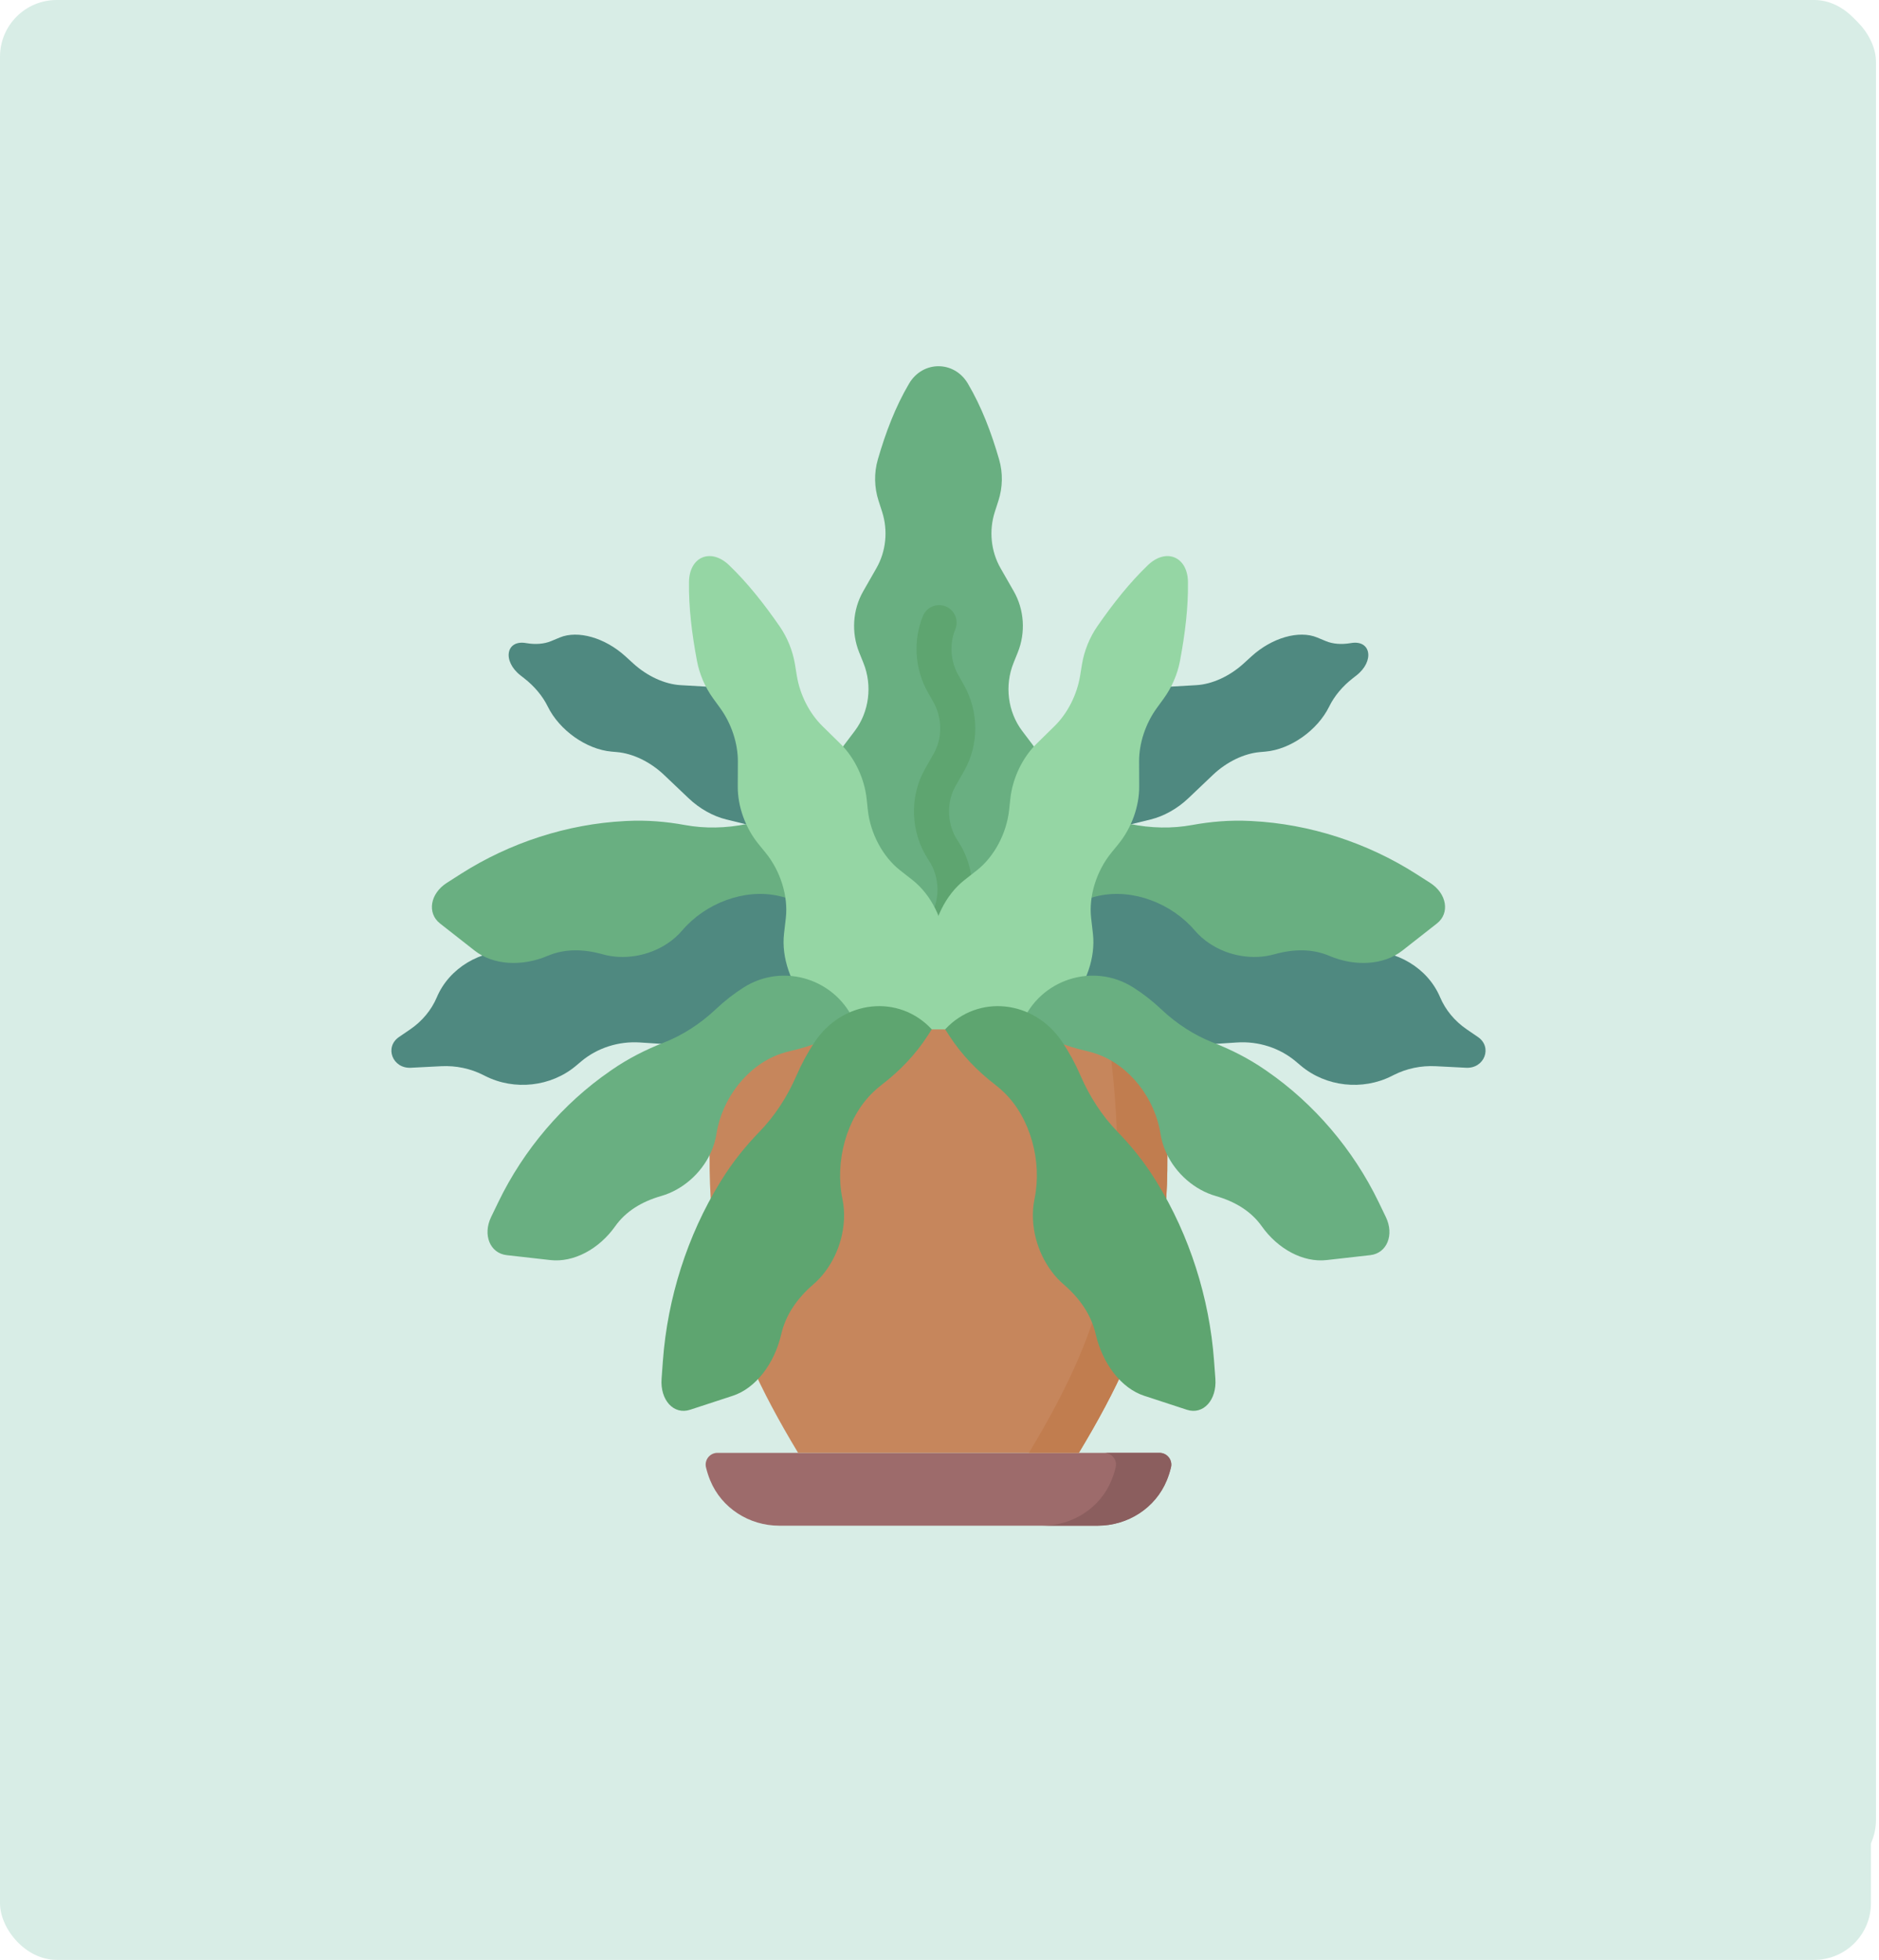 <svg width="117" height="122" viewBox="0 0 117 122" fill="none" xmlns="http://www.w3.org/2000/svg">
<rect width="116.498" height="122" rx="3.53" fill="#D8EDE6"/>
<path d="M76.606 77.818C78.901 77.818 80.843 75.965 80.843 73.582V48.164C80.843 45.87 78.901 43.928 76.606 43.928H39.892C37.509 43.928 35.655 45.87 35.655 48.164V73.582C35.655 75.965 37.509 77.818 39.892 77.818H76.606ZM45.54 48.87C48.188 48.87 50.482 51.165 50.482 53.813C50.482 56.549 48.188 58.755 45.54 58.755C42.804 58.755 40.598 56.549 40.598 53.813C40.598 51.165 42.804 48.87 45.54 48.87ZM41.304 72.17V67.934L47.57 61.667C48.011 61.226 48.629 61.226 49.07 61.667L54.013 66.522L65.927 54.607C66.368 54.166 66.986 54.166 67.428 54.607L75.194 62.285V72.17H41.304Z" fill="#307473"/>
<rect x="0.314" y="0.314" width="116.498" height="116.498" rx="3.53" fill="#D8EDE6"/>
<path d="M58.436 58.348L55.101 58.346L51.649 55.553C52.698 54.27 52.898 52.416 52.153 50.904C51.432 49.443 51.593 47.655 52.563 46.374L53.222 45.503C54.122 44.312 54.331 42.675 53.762 41.265L53.497 40.607C53 39.372 53.094 37.952 53.749 36.807L54.571 35.37C55.172 34.318 55.303 33.028 54.927 31.86L54.703 31.165C54.438 30.341 54.418 29.444 54.658 28.611C55.145 26.922 55.756 25.318 56.606 23.878C57.456 22.437 59.417 22.437 60.267 23.878C61.117 25.318 61.728 26.922 62.215 28.611C62.455 29.444 62.435 30.341 62.17 31.165L61.946 31.86C61.569 33.028 61.7 34.318 62.302 35.37L63.124 36.807C63.779 37.952 63.873 39.372 63.376 40.607L63.111 41.265C62.542 42.675 62.751 44.312 63.651 45.503L64.31 46.374C65.28 47.655 65.441 49.443 64.72 50.904C63.975 52.416 64.175 54.27 65.224 55.553L61.025 58.347L58.436 58.348Z" fill="#69AF81"/>
<path d="M58.839 58.707C58.644 58.707 58.445 58.655 58.267 58.544C57.755 58.228 57.597 57.556 57.914 57.045C58.561 55.999 58.526 54.594 57.827 53.549C56.691 51.85 56.603 49.617 57.601 47.86L58.141 46.91C58.686 45.952 58.679 44.696 58.123 43.711L57.774 43.094C56.957 41.647 56.843 39.871 57.468 38.345C57.696 37.788 58.333 37.522 58.89 37.75C59.446 37.978 59.713 38.614 59.485 39.171C59.11 40.086 59.18 41.152 59.671 42.022L60.02 42.64C60.959 44.303 60.965 46.352 60.035 47.987L59.496 48.936C58.91 49.967 58.967 51.334 59.638 52.338C60.803 54.08 60.855 56.433 59.767 58.191C59.56 58.524 59.204 58.707 58.839 58.707Z" fill="#5EA570"/>
<path d="M50.979 52.421L45.225 51.011C44.395 50.807 43.557 50.336 42.878 49.69L41.345 48.234C40.497 47.428 39.411 46.902 38.416 46.816L38.077 46.786C36.517 46.651 34.832 45.459 34.106 43.978C33.789 43.331 33.274 42.715 32.638 42.221L32.419 42.05C31.266 41.155 31.499 39.803 32.768 40.033C33.346 40.132 33.88 40.089 34.317 39.908L34.858 39.683C35.987 39.214 37.675 39.699 38.946 40.857L39.436 41.304C40.303 42.094 41.394 42.593 42.379 42.65L43.96 42.741C44.866 42.793 45.865 43.22 46.699 43.91L51.698 48.048L50.979 52.421Z" fill="#4F8980"/>
<path d="M57.135 57.894L56.631 59.06C55.823 60.929 53.776 62.09 51.609 61.907L50.793 61.837C49.478 61.726 48.166 62.111 47.157 62.904L45.792 63.976C44.808 64.749 43.537 65.135 42.254 65.05L39.856 64.893C38.515 64.804 37.19 65.23 36.192 66.069L35.865 66.344C34.311 67.65 32.034 67.905 30.205 66.976L30.09 66.918C29.294 66.514 28.388 66.324 27.477 66.37L25.582 66.467C24.441 66.525 23.924 65.183 24.845 64.553L25.546 64.074C26.291 63.564 26.865 62.871 27.202 62.075C27.971 60.263 29.907 59.099 32.009 59.186L32.906 59.223C34.257 59.279 35.577 58.816 36.552 57.944L37.878 56.759C38.821 55.915 40.089 55.453 41.398 55.476L43.061 55.505C44.218 55.526 45.348 55.167 46.251 54.493L47.523 53.542C48.413 52.878 49.525 52.52 50.665 52.529L54.331 52.561L57.135 57.894Z" fill="#4F8980"/>
<path d="M50.45 56.649C49.901 56.222 49.233 55.931 48.457 55.763C46.33 55.302 43.916 56.232 42.477 57.921C42.212 58.232 41.904 58.5 41.56 58.73C40.356 59.534 38.82 59.765 37.535 59.406C36.292 59.058 35.138 59.06 34.096 59.502C32.49 60.184 30.703 60.076 29.554 59.175L27.4 57.486C26.578 56.841 26.782 55.621 27.823 54.957L28.688 54.404C31.751 52.449 35.333 51.293 38.902 51.111L39.034 51.104C40.275 51.041 41.486 51.144 42.654 51.358C43.883 51.583 45.206 51.562 46.526 51.288C49.327 50.708 52.096 51.185 54.084 52.59L57.488 54.995L51.423 57.354L50.45 56.649Z" fill="#69AF81"/>
<path d="M65.893 52.421L71.647 51.011C72.477 50.807 73.315 50.336 73.995 49.69L75.527 48.234C76.376 47.428 77.461 46.902 78.457 46.816L78.796 46.786C80.356 46.651 82.04 45.459 82.767 43.978C83.084 43.331 83.598 42.715 84.235 42.221L84.454 42.05C85.607 41.155 85.373 39.803 84.105 40.033C83.526 40.132 82.992 40.089 82.556 39.908L82.014 39.683C80.885 39.214 79.197 39.699 77.927 40.857L77.436 41.304C76.569 42.094 75.479 42.593 74.493 42.65L72.913 42.741C72.007 42.793 71.007 43.22 70.173 43.91L65.174 48.048L65.893 52.421Z" fill="#4F8980"/>
<path d="M59.737 57.894L60.241 59.06C61.049 60.929 63.097 62.09 65.263 61.907L66.079 61.837C67.394 61.726 68.706 62.111 69.716 62.904L71.081 63.976C72.064 64.749 73.336 65.135 74.619 65.05L77.017 64.893C78.358 64.804 79.683 65.23 80.68 66.069L81.007 66.344C82.561 67.65 84.839 67.905 86.668 66.976L86.782 66.918C87.579 66.514 88.484 66.324 89.396 66.37L91.291 66.467C92.431 66.525 92.948 65.183 92.028 64.553L91.327 64.074C90.582 63.564 90.007 62.871 89.67 62.075C88.902 60.263 86.965 59.099 84.863 59.186L83.966 59.223C82.615 59.279 81.296 58.816 80.321 57.944L78.995 56.759C78.051 55.915 76.783 55.453 75.475 55.476L73.811 55.505C72.654 55.526 71.524 55.167 70.622 54.493L69.349 53.542C68.459 52.878 67.348 52.52 66.207 52.529L62.541 52.561L59.737 57.894Z" fill="#4F8980"/>
<path d="M66.422 56.649C66.972 56.222 67.639 55.931 68.416 55.763C70.542 55.302 72.956 56.232 74.396 57.921C74.661 58.232 74.969 58.5 75.313 58.73C76.516 59.534 78.052 59.765 79.338 59.406C80.58 59.058 81.734 59.06 82.777 59.502C84.383 60.184 86.169 60.076 87.318 59.175L89.472 57.486C90.295 56.841 90.091 55.621 89.05 54.957L88.185 54.404C85.122 52.449 81.54 51.293 77.971 51.111L77.839 51.104C76.597 51.041 75.386 51.144 74.218 51.358C72.989 51.583 71.666 51.562 70.347 51.288C67.546 50.708 64.776 51.185 62.788 52.59L61.143 56.754L65.45 57.354L66.422 56.649Z" fill="#69AF81"/>
<path d="M57.437 67.506L63.615 64.923L60.984 62.996C59.776 62.11 58.924 60.456 58.849 58.849C58.778 57.296 57.978 55.692 56.824 54.786L56.039 54.17C54.966 53.328 54.193 51.876 54.036 50.413L53.964 49.73C53.827 48.45 53.215 47.166 52.327 46.296L51.214 45.204C50.398 44.405 49.811 43.252 49.617 42.067L49.502 41.362C49.365 40.526 49.033 39.693 48.548 38.992C47.566 37.572 46.531 36.267 45.396 35.18C44.261 34.092 42.925 34.65 42.902 36.222C42.878 37.793 43.079 39.447 43.399 41.144C43.557 41.981 43.915 42.803 44.414 43.488L44.834 44.065C45.541 45.036 45.95 46.264 45.945 47.406L45.938 48.965C45.933 50.208 46.417 51.545 47.232 52.543L47.666 53.075C48.598 54.214 49.086 55.784 48.932 57.139L48.818 58.13C48.652 59.589 49.231 61.285 50.285 62.427C51.376 63.609 51.954 65.378 51.735 66.86L51.257 70.086L57.437 67.506Z" fill="#95D6A4"/>
<path d="M59.436 67.506L53.257 64.923L55.888 62.996C57.097 62.11 57.949 60.456 58.023 58.849C58.095 57.296 58.894 55.692 60.049 54.786L60.834 54.17C61.906 53.328 62.68 51.876 62.836 50.413L62.909 49.73C63.046 48.45 63.657 47.166 64.545 46.296L65.659 45.204C66.474 44.405 67.061 43.252 67.255 42.067L67.37 41.362C67.507 40.526 67.84 39.693 68.324 38.992C69.307 37.572 70.342 36.267 71.476 35.18C72.611 34.092 73.947 34.65 73.971 36.222C73.995 37.793 73.793 39.447 73.474 41.144C73.316 41.981 72.957 42.803 72.458 43.488L72.038 44.065C71.331 45.036 70.923 46.264 70.928 47.406L70.934 48.965C70.939 50.208 70.455 51.545 69.64 52.543L69.206 53.075C68.275 54.214 67.786 55.784 67.941 57.139L68.054 58.13C68.221 59.589 67.642 61.285 66.587 62.427C65.496 63.609 64.918 65.378 65.138 66.86L65.616 70.086L59.436 67.506Z" fill="#95D6A4"/>
<path d="M44.221 92.15C44.116 91.895 44.029 91.626 43.961 91.346C43.847 90.884 44.198 90.438 44.673 90.438H72.2C72.675 90.438 73.026 90.884 72.912 91.346C72.844 91.626 72.757 91.895 72.652 92.15C71.944 93.877 70.222 94.972 68.355 94.972H48.518C46.651 94.972 44.929 93.877 44.221 92.15Z" fill="#9D6B6B"/>
<path d="M72.2 90.438H68.756C69.231 90.438 69.582 90.884 69.469 91.346C69.4 91.626 69.313 91.895 69.208 92.15C68.5 93.877 66.778 94.972 64.911 94.972H68.355C70.221 94.972 71.944 93.877 72.652 92.15C72.757 91.895 72.843 91.626 72.912 91.346C73.026 90.884 72.675 90.438 72.2 90.438Z" fill="#8B5E5E"/>
<path d="M49.695 90.437C44.94 82.549 43.262 76.707 44.659 65.151C44.733 64.539 45.268 64.078 45.901 64.078H70.972C71.605 64.078 72.14 64.539 72.214 65.151C73.612 76.707 71.933 82.549 67.178 90.437H49.695Z" fill="#C6865C"/>
<path d="M70.972 64.078H68.967C70.6 76.353 68.967 82.309 64.067 90.437H67.178C71.933 82.549 73.611 76.707 72.214 65.151C72.14 64.539 71.605 64.078 70.972 64.078Z" fill="#C17D4F"/>
<path d="M52.863 63.925C51.758 64.648 50.522 65.127 49.235 65.419C49.015 65.468 48.793 65.533 48.568 65.612C46.517 66.337 44.949 68.395 44.611 70.588C44.549 70.992 44.427 71.382 44.255 71.758C43.653 73.074 42.466 74.077 41.183 74.446C39.943 74.802 38.962 75.409 38.307 76.333C37.298 77.756 35.72 78.602 34.269 78.438L31.549 78.131C30.511 78.013 30.044 76.868 30.581 75.756L31.028 74.832C32.608 71.56 35.051 68.696 37.994 66.668L38.102 66.593C39.126 65.887 40.211 65.339 41.317 64.908C42.481 64.455 43.596 63.742 44.576 62.817C45.123 62.301 45.705 61.849 46.311 61.465C48.798 59.889 52.109 60.961 53.235 63.682L52.863 63.925Z" fill="#69AF81"/>
<path d="M64.01 63.925C65.114 64.648 66.351 65.127 67.638 65.419C67.858 65.468 68.08 65.533 68.305 65.612C70.356 66.337 71.923 68.395 72.262 70.588C72.324 70.992 72.446 71.382 72.618 71.758C73.22 73.074 74.407 74.077 75.689 74.446C76.929 74.802 77.911 75.409 78.566 76.333C79.575 77.756 81.152 78.602 82.603 78.438L85.323 78.131C86.362 78.013 86.829 76.868 86.291 75.756L85.845 74.832C84.264 71.56 81.821 68.696 78.879 66.668L78.771 66.593C77.747 65.887 76.662 65.339 75.556 64.908C74.391 64.455 73.276 63.742 72.296 62.817C71.75 62.301 71.168 61.849 70.561 61.465C68.075 59.889 64.764 60.961 63.638 63.682L64.01 63.925Z" fill="#69AF81"/>
<path d="M59.113 64.477C59.884 65.669 60.868 66.679 61.968 67.523C62.156 67.668 62.34 67.828 62.522 68.003C64.18 69.608 64.898 72.323 64.415 74.641C64.326 75.068 64.298 75.507 64.322 75.954C64.406 77.518 65.152 79.023 66.22 79.943C67.252 80.832 67.95 81.857 68.227 83.055C68.654 84.901 69.823 86.42 71.243 86.885L73.904 87.756C74.92 88.089 75.775 87.157 75.678 85.823L75.596 84.715C75.309 80.791 74.064 76.9 72.047 73.619L71.973 73.498C71.271 72.357 70.454 71.345 69.574 70.44C68.649 69.488 67.864 68.3 67.283 66.961C66.959 66.214 66.578 65.514 66.15 64.871C64.395 62.236 60.901 61.867 58.853 64.075L59.113 64.477Z" fill="#5EA570"/>
<path d="M57.76 64.477C56.989 65.669 56.005 66.679 54.905 67.523C54.717 67.668 54.532 67.828 54.351 68.003C52.692 69.608 51.974 72.323 52.458 74.641C52.547 75.068 52.575 75.507 52.551 75.954C52.466 77.518 51.72 79.023 50.653 79.943C49.621 80.832 48.922 81.857 48.645 83.055C48.219 84.901 47.049 86.42 45.63 86.885L42.969 87.756C41.953 88.089 41.097 87.157 41.195 85.823L41.276 84.715C41.563 80.791 42.808 76.9 44.825 73.619L44.9 73.498C45.602 72.357 46.419 71.345 47.298 70.44C48.224 69.488 49.009 68.3 49.59 66.961C49.913 66.214 50.294 65.514 50.722 64.871C52.478 62.236 55.971 61.867 58.019 64.075L57.76 64.477Z" fill="#5EA570"/>
</svg>
